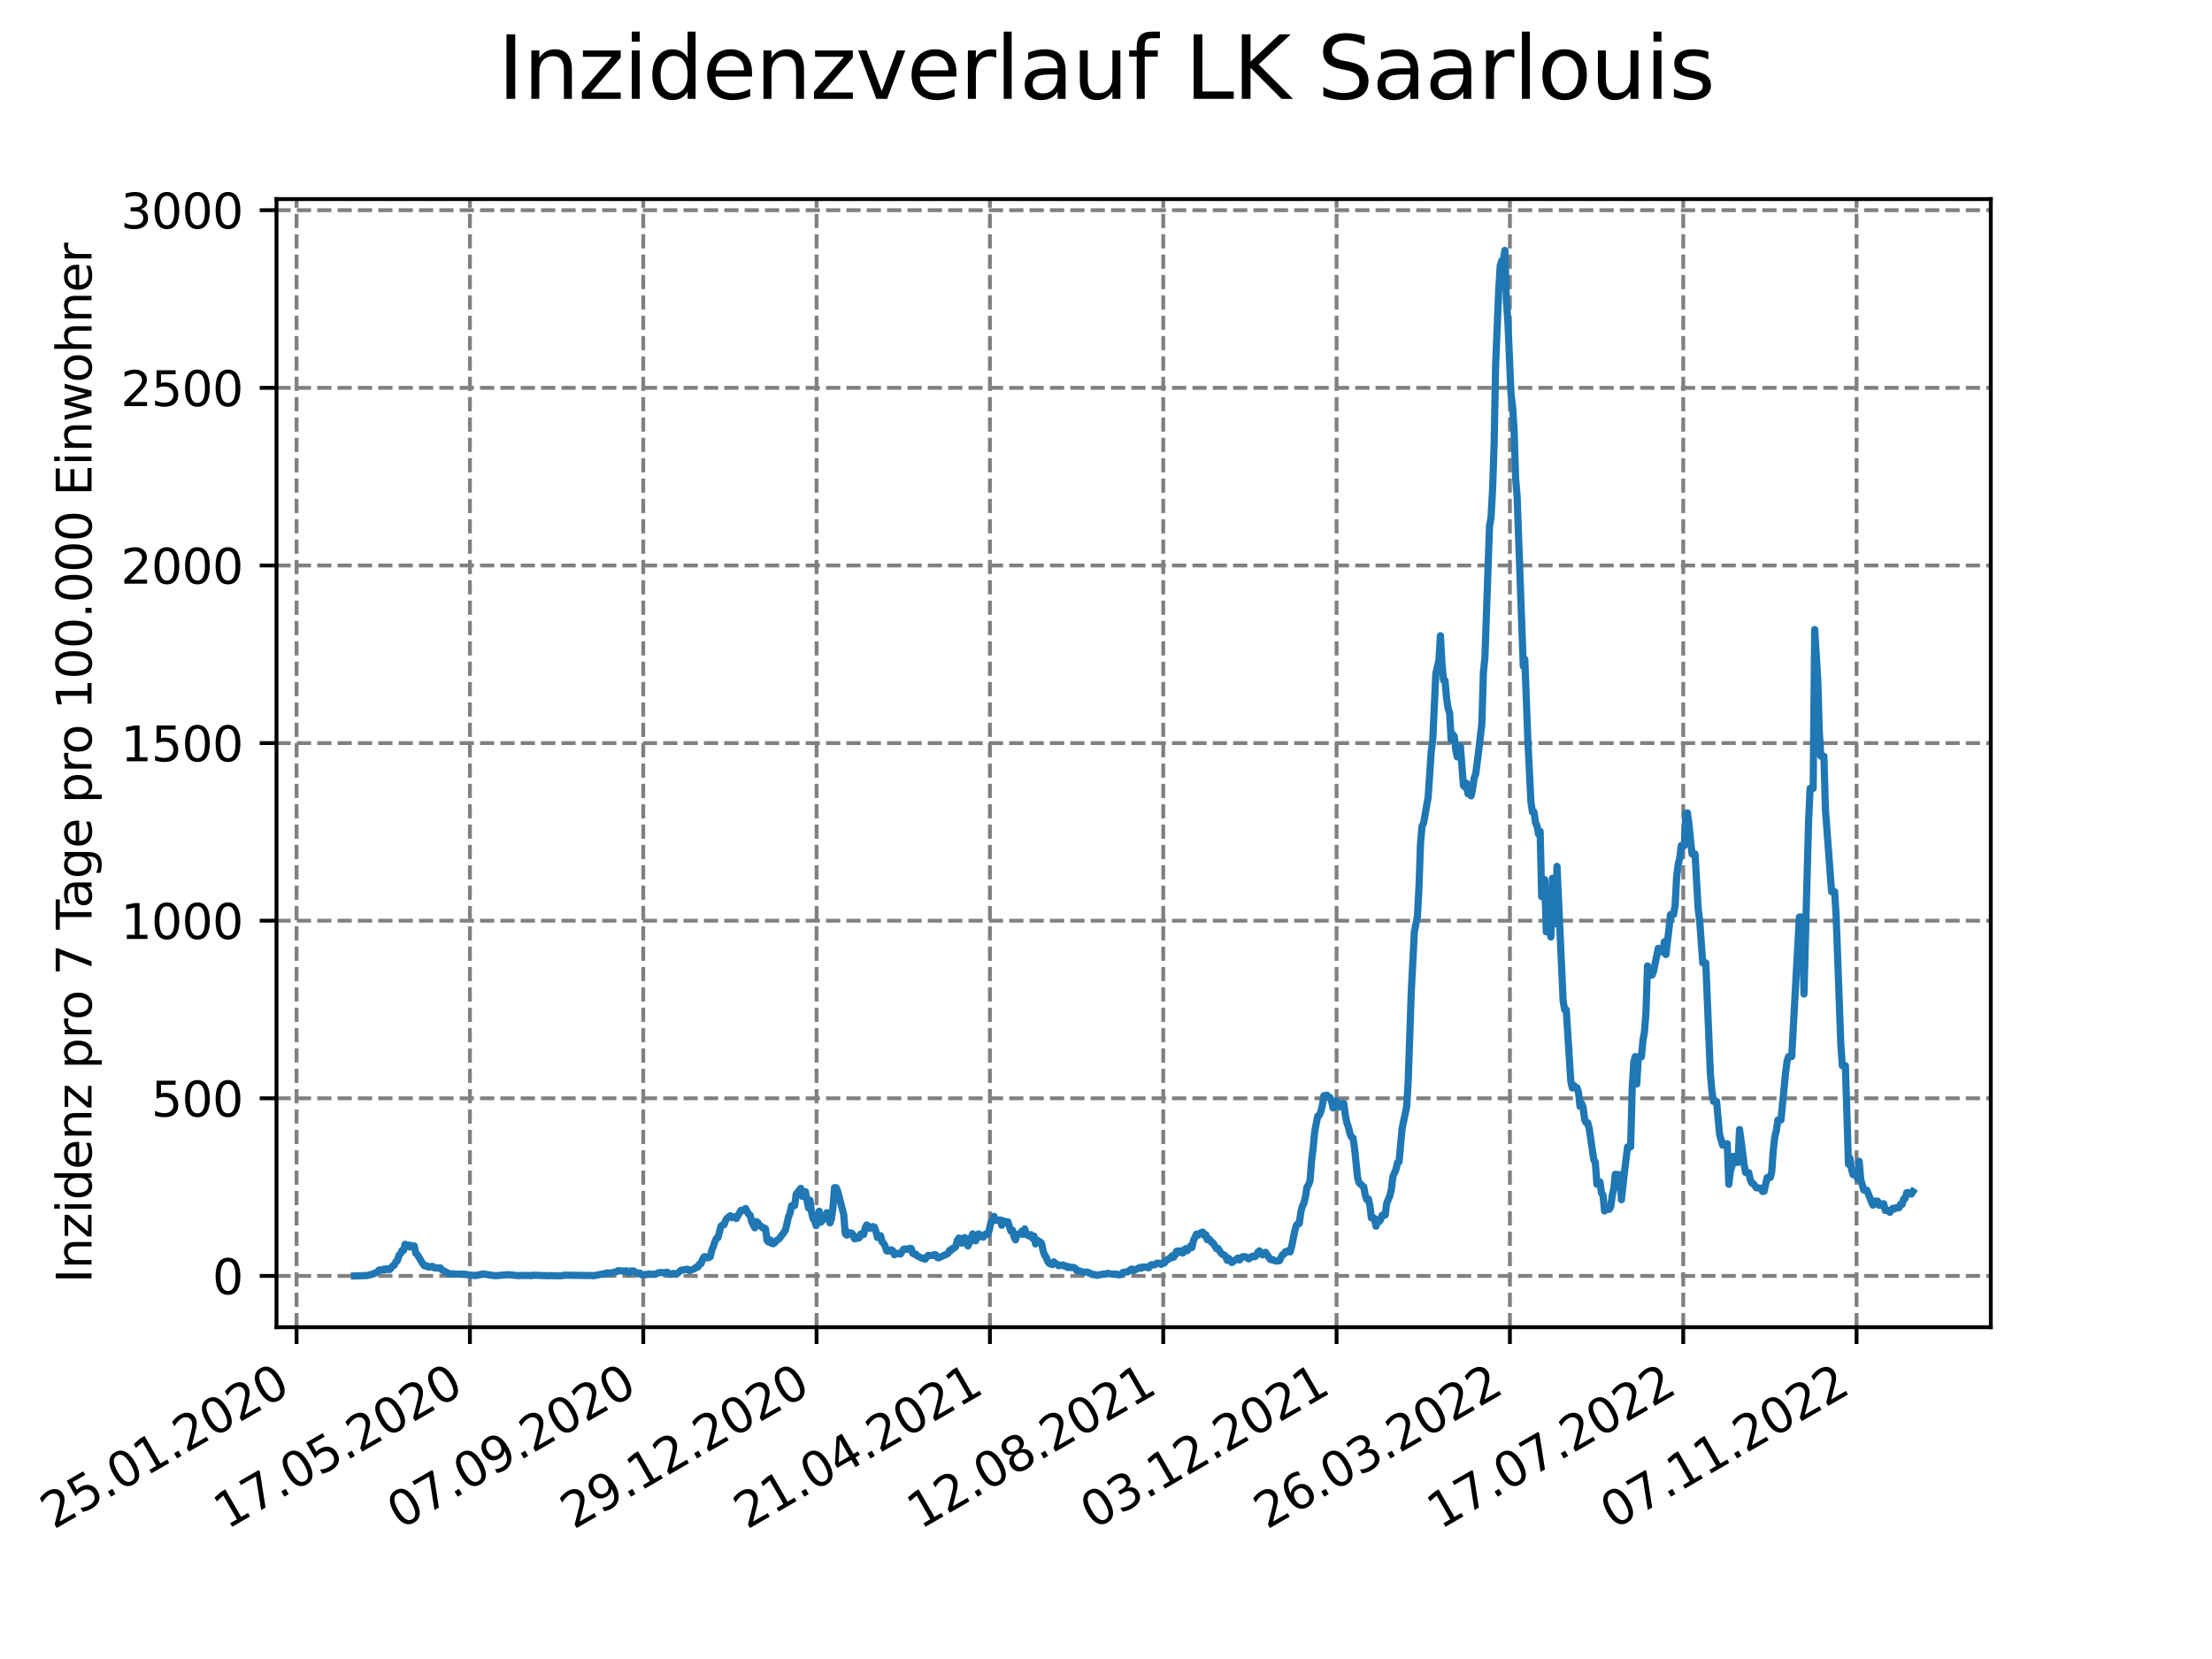 <?xml version="1.0" encoding="utf-8" standalone="no"?>
<!DOCTYPE svg PUBLIC "-//W3C//DTD SVG 1.1//EN"
  "http://www.w3.org/Graphics/SVG/1.1/DTD/svg11.dtd">
<svg xmlns:xlink="http://www.w3.org/1999/xlink" width="460.8pt" height="345.6pt" viewBox="0 0 460.8 345.6" xmlns="http://www.w3.org/2000/svg" version="1.1">
 <defs>
  <style type="text/css">*{stroke-linejoin: round; stroke-linecap: butt}</style>
 </defs>
 <g id="figure_1">
  <g id="patch_1">
   <path d="M 0 345.6 
L 460.8 345.6 
L 460.8 0 
L 0 0 
z
" style="fill: #ffffff"/>
  </g>
  <g id="axes_1">
   <g id="patch_2">
    <path d="M 57.6 276.48 
L 414.72 276.48 
L 414.72 41.472 
L 57.6 41.472 
z
" style="fill: #ffffff"/>
   </g>
   <g id="matplotlib.axis_1">
    <g id="xtick_1">
     <g id="line2d_1">
      <path d="M 61.783 276.48 
L 61.783 41.472 
" clip-path="url(#pfeec806b9e)" style="fill: none; stroke-dasharray: 2.96,1.28; stroke-dashoffset: 0; stroke: #808080; stroke-width: 0.8"/>
     </g>
     <g id="line2d_2">
      <defs>
       <path id="m4d01dc0deb" d="M 0 0 
L 0 3.5 
" style="stroke: #000000; stroke-width: 0.8"/>
      </defs>
      <g>
       <use xlink:href="#m4d01dc0deb" x="61.783" y="276.48" style="stroke: #000000; stroke-width: 0.8"/>
      </g>
     </g>
     <g id="text_1">
      <!-- 25.01.2020 -->
      <g transform="translate(11.158 318.689) rotate(-30) scale(0.1 -0.1)">
       <defs>
        <path id="DejaVuSans-32" d="M 1228 531 
L 3431 531 
L 3431 0 
L 469 0 
L 469 531 
Q 828 903 1448 1529 
Q 2069 2156 2228 2338 
Q 2531 2678 2651 2914 
Q 2772 3150 2772 3378 
Q 2772 3750 2511 3984 
Q 2250 4219 1831 4219 
Q 1534 4219 1204 4116 
Q 875 4013 500 3803 
L 500 4441 
Q 881 4594 1212 4672 
Q 1544 4750 1819 4750 
Q 2544 4750 2975 4387 
Q 3406 4025 3406 3419 
Q 3406 3131 3298 2873 
Q 3191 2616 2906 2266 
Q 2828 2175 2409 1742 
Q 1991 1309 1228 531 
z
" transform="scale(0.016)"/>
        <path id="DejaVuSans-35" d="M 691 4666 
L 3169 4666 
L 3169 4134 
L 1269 4134 
L 1269 2991 
Q 1406 3038 1543 3061 
Q 1681 3084 1819 3084 
Q 2600 3084 3056 2656 
Q 3513 2228 3513 1497 
Q 3513 744 3044 326 
Q 2575 -91 1722 -91 
Q 1428 -91 1123 -41 
Q 819 9 494 109 
L 494 744 
Q 775 591 1075 516 
Q 1375 441 1709 441 
Q 2250 441 2565 725 
Q 2881 1009 2881 1497 
Q 2881 1984 2565 2268 
Q 2250 2553 1709 2553 
Q 1456 2553 1204 2497 
Q 953 2441 691 2322 
L 691 4666 
z
" transform="scale(0.016)"/>
        <path id="DejaVuSans-2e" d="M 684 794 
L 1344 794 
L 1344 0 
L 684 0 
L 684 794 
z
" transform="scale(0.016)"/>
        <path id="DejaVuSans-30" d="M 2034 4250 
Q 1547 4250 1301 3770 
Q 1056 3291 1056 2328 
Q 1056 1369 1301 889 
Q 1547 409 2034 409 
Q 2525 409 2770 889 
Q 3016 1369 3016 2328 
Q 3016 3291 2770 3770 
Q 2525 4250 2034 4250 
z
M 2034 4750 
Q 2819 4750 3233 4129 
Q 3647 3509 3647 2328 
Q 3647 1150 3233 529 
Q 2819 -91 2034 -91 
Q 1250 -91 836 529 
Q 422 1150 422 2328 
Q 422 3509 836 4129 
Q 1250 4750 2034 4750 
z
" transform="scale(0.016)"/>
        <path id="DejaVuSans-31" d="M 794 531 
L 1825 531 
L 1825 4091 
L 703 3866 
L 703 4441 
L 1819 4666 
L 2450 4666 
L 2450 531 
L 3481 531 
L 3481 0 
L 794 0 
L 794 531 
z
" transform="scale(0.016)"/>
       </defs>
       <use xlink:href="#DejaVuSans-32"/>
       <use xlink:href="#DejaVuSans-35" x="63.623"/>
       <use xlink:href="#DejaVuSans-2e" x="127.246"/>
       <use xlink:href="#DejaVuSans-30" x="159.033"/>
       <use xlink:href="#DejaVuSans-31" x="222.656"/>
       <use xlink:href="#DejaVuSans-2e" x="286.279"/>
       <use xlink:href="#DejaVuSans-32" x="318.066"/>
       <use xlink:href="#DejaVuSans-30" x="381.689"/>
       <use xlink:href="#DejaVuSans-32" x="445.312"/>
       <use xlink:href="#DejaVuSans-30" x="508.936"/>
      </g>
     </g>
    </g>
    <g id="xtick_2">
     <g id="line2d_3">
      <path d="M 97.892 276.48 
L 97.892 41.472 
" clip-path="url(#pfeec806b9e)" style="fill: none; stroke-dasharray: 2.96,1.28; stroke-dashoffset: 0; stroke: #808080; stroke-width: 0.8"/>
     </g>
     <g id="line2d_4">
      <g>
       <use xlink:href="#m4d01dc0deb" x="97.892" y="276.48" style="stroke: #000000; stroke-width: 0.8"/>
      </g>
     </g>
     <g id="text_2">
      <!-- 17.05.2020 -->
      <g transform="translate(47.266 318.689) rotate(-30) scale(0.1 -0.1)">
       <defs>
        <path id="DejaVuSans-37" d="M 525 4666 
L 3525 4666 
L 3525 4397 
L 1831 0 
L 1172 0 
L 2766 4134 
L 525 4134 
L 525 4666 
z
" transform="scale(0.016)"/>
       </defs>
       <use xlink:href="#DejaVuSans-31"/>
       <use xlink:href="#DejaVuSans-37" x="63.623"/>
       <use xlink:href="#DejaVuSans-2e" x="127.246"/>
       <use xlink:href="#DejaVuSans-30" x="159.033"/>
       <use xlink:href="#DejaVuSans-35" x="222.656"/>
       <use xlink:href="#DejaVuSans-2e" x="286.279"/>
       <use xlink:href="#DejaVuSans-32" x="318.066"/>
       <use xlink:href="#DejaVuSans-30" x="381.689"/>
       <use xlink:href="#DejaVuSans-32" x="445.312"/>
       <use xlink:href="#DejaVuSans-30" x="508.936"/>
      </g>
     </g>
    </g>
    <g id="xtick_3">
     <g id="line2d_5">
      <path d="M 134 276.48 
L 134 41.472 
" clip-path="url(#pfeec806b9e)" style="fill: none; stroke-dasharray: 2.96,1.28; stroke-dashoffset: 0; stroke: #808080; stroke-width: 0.8"/>
     </g>
     <g id="line2d_6">
      <g>
       <use xlink:href="#m4d01dc0deb" x="134" y="276.48" style="stroke: #000000; stroke-width: 0.8"/>
      </g>
     </g>
     <g id="text_3">
      <!-- 07.09.2020 -->
      <g transform="translate(83.375 318.689) rotate(-30) scale(0.1 -0.1)">
       <defs>
        <path id="DejaVuSans-39" d="M 703 97 
L 703 672 
Q 941 559 1184 500 
Q 1428 441 1663 441 
Q 2288 441 2617 861 
Q 2947 1281 2994 2138 
Q 2813 1869 2534 1725 
Q 2256 1581 1919 1581 
Q 1219 1581 811 2004 
Q 403 2428 403 3163 
Q 403 3881 828 4315 
Q 1253 4750 1959 4750 
Q 2769 4750 3195 4129 
Q 3622 3509 3622 2328 
Q 3622 1225 3098 567 
Q 2575 -91 1691 -91 
Q 1453 -91 1209 -44 
Q 966 3 703 97 
z
M 1959 2075 
Q 2384 2075 2632 2365 
Q 2881 2656 2881 3163 
Q 2881 3666 2632 3958 
Q 2384 4250 1959 4250 
Q 1534 4250 1286 3958 
Q 1038 3666 1038 3163 
Q 1038 2656 1286 2365 
Q 1534 2075 1959 2075 
z
" transform="scale(0.016)"/>
       </defs>
       <use xlink:href="#DejaVuSans-30"/>
       <use xlink:href="#DejaVuSans-37" x="63.623"/>
       <use xlink:href="#DejaVuSans-2e" x="127.246"/>
       <use xlink:href="#DejaVuSans-30" x="159.033"/>
       <use xlink:href="#DejaVuSans-39" x="222.656"/>
       <use xlink:href="#DejaVuSans-2e" x="286.279"/>
       <use xlink:href="#DejaVuSans-32" x="318.066"/>
       <use xlink:href="#DejaVuSans-30" x="381.689"/>
       <use xlink:href="#DejaVuSans-32" x="445.312"/>
       <use xlink:href="#DejaVuSans-30" x="508.936"/>
      </g>
     </g>
    </g>
    <g id="xtick_4">
     <g id="line2d_7">
      <path d="M 170.108 276.48 
L 170.108 41.472 
" clip-path="url(#pfeec806b9e)" style="fill: none; stroke-dasharray: 2.96,1.28; stroke-dashoffset: 0; stroke: #808080; stroke-width: 0.8"/>
     </g>
     <g id="line2d_8">
      <g>
       <use xlink:href="#m4d01dc0deb" x="170.108" y="276.48" style="stroke: #000000; stroke-width: 0.8"/>
      </g>
     </g>
     <g id="text_4">
      <!-- 29.12.2020 -->
      <g transform="translate(119.483 318.689) rotate(-30) scale(0.1 -0.1)">
       <use xlink:href="#DejaVuSans-32"/>
       <use xlink:href="#DejaVuSans-39" x="63.623"/>
       <use xlink:href="#DejaVuSans-2e" x="127.246"/>
       <use xlink:href="#DejaVuSans-31" x="159.033"/>
       <use xlink:href="#DejaVuSans-32" x="222.656"/>
       <use xlink:href="#DejaVuSans-2e" x="286.279"/>
       <use xlink:href="#DejaVuSans-32" x="318.066"/>
       <use xlink:href="#DejaVuSans-30" x="381.689"/>
       <use xlink:href="#DejaVuSans-32" x="445.312"/>
       <use xlink:href="#DejaVuSans-30" x="508.936"/>
      </g>
     </g>
    </g>
    <g id="xtick_5">
     <g id="line2d_9">
      <path d="M 206.216 276.48 
L 206.216 41.472 
" clip-path="url(#pfeec806b9e)" style="fill: none; stroke-dasharray: 2.96,1.28; stroke-dashoffset: 0; stroke: #808080; stroke-width: 0.8"/>
     </g>
     <g id="line2d_10">
      <g>
       <use xlink:href="#m4d01dc0deb" x="206.216" y="276.48" style="stroke: #000000; stroke-width: 0.8"/>
      </g>
     </g>
     <g id="text_5">
      <!-- 21.04.2021 -->
      <g transform="translate(155.591 318.689) rotate(-30) scale(0.1 -0.1)">
       <defs>
        <path id="DejaVuSans-34" d="M 2419 4116 
L 825 1625 
L 2419 1625 
L 2419 4116 
z
M 2253 4666 
L 3047 4666 
L 3047 1625 
L 3713 1625 
L 3713 1100 
L 3047 1100 
L 3047 0 
L 2419 0 
L 2419 1100 
L 313 1100 
L 313 1709 
L 2253 4666 
z
" transform="scale(0.016)"/>
       </defs>
       <use xlink:href="#DejaVuSans-32"/>
       <use xlink:href="#DejaVuSans-31" x="63.623"/>
       <use xlink:href="#DejaVuSans-2e" x="127.246"/>
       <use xlink:href="#DejaVuSans-30" x="159.033"/>
       <use xlink:href="#DejaVuSans-34" x="222.656"/>
       <use xlink:href="#DejaVuSans-2e" x="286.279"/>
       <use xlink:href="#DejaVuSans-32" x="318.066"/>
       <use xlink:href="#DejaVuSans-30" x="381.689"/>
       <use xlink:href="#DejaVuSans-32" x="445.312"/>
       <use xlink:href="#DejaVuSans-31" x="508.936"/>
      </g>
     </g>
    </g>
    <g id="xtick_6">
     <g id="line2d_11">
      <path d="M 242.324 276.48 
L 242.324 41.472 
" clip-path="url(#pfeec806b9e)" style="fill: none; stroke-dasharray: 2.96,1.28; stroke-dashoffset: 0; stroke: #808080; stroke-width: 0.8"/>
     </g>
     <g id="line2d_12">
      <g>
       <use xlink:href="#m4d01dc0deb" x="242.324" y="276.48" style="stroke: #000000; stroke-width: 0.8"/>
      </g>
     </g>
     <g id="text_6">
      <!-- 12.08.2021 -->
      <g transform="translate(191.699 318.689) rotate(-30) scale(0.1 -0.1)">
       <defs>
        <path id="DejaVuSans-38" d="M 2034 2216 
Q 1584 2216 1326 1975 
Q 1069 1734 1069 1313 
Q 1069 891 1326 650 
Q 1584 409 2034 409 
Q 2484 409 2743 651 
Q 3003 894 3003 1313 
Q 3003 1734 2745 1975 
Q 2488 2216 2034 2216 
z
M 1403 2484 
Q 997 2584 770 2862 
Q 544 3141 544 3541 
Q 544 4100 942 4425 
Q 1341 4750 2034 4750 
Q 2731 4750 3128 4425 
Q 3525 4100 3525 3541 
Q 3525 3141 3298 2862 
Q 3072 2584 2669 2484 
Q 3125 2378 3379 2068 
Q 3634 1759 3634 1313 
Q 3634 634 3220 271 
Q 2806 -91 2034 -91 
Q 1263 -91 848 271 
Q 434 634 434 1313 
Q 434 1759 690 2068 
Q 947 2378 1403 2484 
z
M 1172 3481 
Q 1172 3119 1398 2916 
Q 1625 2713 2034 2713 
Q 2441 2713 2670 2916 
Q 2900 3119 2900 3481 
Q 2900 3844 2670 4047 
Q 2441 4250 2034 4250 
Q 1625 4250 1398 4047 
Q 1172 3844 1172 3481 
z
" transform="scale(0.016)"/>
       </defs>
       <use xlink:href="#DejaVuSans-31"/>
       <use xlink:href="#DejaVuSans-32" x="63.623"/>
       <use xlink:href="#DejaVuSans-2e" x="127.246"/>
       <use xlink:href="#DejaVuSans-30" x="159.033"/>
       <use xlink:href="#DejaVuSans-38" x="222.656"/>
       <use xlink:href="#DejaVuSans-2e" x="286.279"/>
       <use xlink:href="#DejaVuSans-32" x="318.066"/>
       <use xlink:href="#DejaVuSans-30" x="381.689"/>
       <use xlink:href="#DejaVuSans-32" x="445.312"/>
       <use xlink:href="#DejaVuSans-31" x="508.936"/>
      </g>
     </g>
    </g>
    <g id="xtick_7">
     <g id="line2d_13">
      <path d="M 278.433 276.48 
L 278.433 41.472 
" clip-path="url(#pfeec806b9e)" style="fill: none; stroke-dasharray: 2.96,1.28; stroke-dashoffset: 0; stroke: #808080; stroke-width: 0.8"/>
     </g>
     <g id="line2d_14">
      <g>
       <use xlink:href="#m4d01dc0deb" x="278.433" y="276.48" style="stroke: #000000; stroke-width: 0.8"/>
      </g>
     </g>
     <g id="text_7">
      <!-- 03.12.2021 -->
      <g transform="translate(227.808 318.689) rotate(-30) scale(0.1 -0.1)">
       <defs>
        <path id="DejaVuSans-33" d="M 2597 2516 
Q 3050 2419 3304 2112 
Q 3559 1806 3559 1356 
Q 3559 666 3084 287 
Q 2609 -91 1734 -91 
Q 1441 -91 1130 -33 
Q 819 25 488 141 
L 488 750 
Q 750 597 1062 519 
Q 1375 441 1716 441 
Q 2309 441 2620 675 
Q 2931 909 2931 1356 
Q 2931 1769 2642 2001 
Q 2353 2234 1838 2234 
L 1294 2234 
L 1294 2753 
L 1863 2753 
Q 2328 2753 2575 2939 
Q 2822 3125 2822 3475 
Q 2822 3834 2567 4026 
Q 2313 4219 1838 4219 
Q 1578 4219 1281 4162 
Q 984 4106 628 3988 
L 628 4550 
Q 988 4650 1302 4700 
Q 1616 4750 1894 4750 
Q 2613 4750 3031 4423 
Q 3450 4097 3450 3541 
Q 3450 3153 3228 2886 
Q 3006 2619 2597 2516 
z
" transform="scale(0.016)"/>
       </defs>
       <use xlink:href="#DejaVuSans-30"/>
       <use xlink:href="#DejaVuSans-33" x="63.623"/>
       <use xlink:href="#DejaVuSans-2e" x="127.246"/>
       <use xlink:href="#DejaVuSans-31" x="159.033"/>
       <use xlink:href="#DejaVuSans-32" x="222.656"/>
       <use xlink:href="#DejaVuSans-2e" x="286.279"/>
       <use xlink:href="#DejaVuSans-32" x="318.066"/>
       <use xlink:href="#DejaVuSans-30" x="381.689"/>
       <use xlink:href="#DejaVuSans-32" x="445.312"/>
       <use xlink:href="#DejaVuSans-31" x="508.936"/>
      </g>
     </g>
    </g>
    <g id="xtick_8">
     <g id="line2d_15">
      <path d="M 314.541 276.48 
L 314.541 41.472 
" clip-path="url(#pfeec806b9e)" style="fill: none; stroke-dasharray: 2.96,1.28; stroke-dashoffset: 0; stroke: #808080; stroke-width: 0.8"/>
     </g>
     <g id="line2d_16">
      <g>
       <use xlink:href="#m4d01dc0deb" x="314.541" y="276.48" style="stroke: #000000; stroke-width: 0.8"/>
      </g>
     </g>
     <g id="text_8">
      <!-- 26.03.2022 -->
      <g transform="translate(263.916 318.689) rotate(-30) scale(0.1 -0.1)">
       <defs>
        <path id="DejaVuSans-36" d="M 2113 2584 
Q 1688 2584 1439 2293 
Q 1191 2003 1191 1497 
Q 1191 994 1439 701 
Q 1688 409 2113 409 
Q 2538 409 2786 701 
Q 3034 994 3034 1497 
Q 3034 2003 2786 2293 
Q 2538 2584 2113 2584 
z
M 3366 4563 
L 3366 3988 
Q 3128 4100 2886 4159 
Q 2644 4219 2406 4219 
Q 1781 4219 1451 3797 
Q 1122 3375 1075 2522 
Q 1259 2794 1537 2939 
Q 1816 3084 2150 3084 
Q 2853 3084 3261 2657 
Q 3669 2231 3669 1497 
Q 3669 778 3244 343 
Q 2819 -91 2113 -91 
Q 1303 -91 875 529 
Q 447 1150 447 2328 
Q 447 3434 972 4092 
Q 1497 4750 2381 4750 
Q 2619 4750 2861 4703 
Q 3103 4656 3366 4563 
z
" transform="scale(0.016)"/>
       </defs>
       <use xlink:href="#DejaVuSans-32"/>
       <use xlink:href="#DejaVuSans-36" x="63.623"/>
       <use xlink:href="#DejaVuSans-2e" x="127.246"/>
       <use xlink:href="#DejaVuSans-30" x="159.033"/>
       <use xlink:href="#DejaVuSans-33" x="222.656"/>
       <use xlink:href="#DejaVuSans-2e" x="286.279"/>
       <use xlink:href="#DejaVuSans-32" x="318.066"/>
       <use xlink:href="#DejaVuSans-30" x="381.689"/>
       <use xlink:href="#DejaVuSans-32" x="445.312"/>
       <use xlink:href="#DejaVuSans-32" x="508.936"/>
      </g>
     </g>
    </g>
    <g id="xtick_9">
     <g id="line2d_17">
      <path d="M 350.649 276.48 
L 350.649 41.472 
" clip-path="url(#pfeec806b9e)" style="fill: none; stroke-dasharray: 2.96,1.28; stroke-dashoffset: 0; stroke: #808080; stroke-width: 0.8"/>
     </g>
     <g id="line2d_18">
      <g>
       <use xlink:href="#m4d01dc0deb" x="350.649" y="276.48" style="stroke: #000000; stroke-width: 0.8"/>
      </g>
     </g>
     <g id="text_9">
      <!-- 17.07.2022 -->
      <g transform="translate(300.024 318.689) rotate(-30) scale(0.1 -0.1)">
       <use xlink:href="#DejaVuSans-31"/>
       <use xlink:href="#DejaVuSans-37" x="63.623"/>
       <use xlink:href="#DejaVuSans-2e" x="127.246"/>
       <use xlink:href="#DejaVuSans-30" x="159.033"/>
       <use xlink:href="#DejaVuSans-37" x="222.656"/>
       <use xlink:href="#DejaVuSans-2e" x="286.279"/>
       <use xlink:href="#DejaVuSans-32" x="318.066"/>
       <use xlink:href="#DejaVuSans-30" x="381.689"/>
       <use xlink:href="#DejaVuSans-32" x="445.312"/>
       <use xlink:href="#DejaVuSans-32" x="508.936"/>
      </g>
     </g>
    </g>
    <g id="xtick_10">
     <g id="line2d_19">
      <path d="M 386.757 276.48 
L 386.757 41.472 
" clip-path="url(#pfeec806b9e)" style="fill: none; stroke-dasharray: 2.96,1.28; stroke-dashoffset: 0; stroke: #808080; stroke-width: 0.8"/>
     </g>
     <g id="line2d_20">
      <g>
       <use xlink:href="#m4d01dc0deb" x="386.757" y="276.48" style="stroke: #000000; stroke-width: 0.8"/>
      </g>
     </g>
     <g id="text_10">
      <!-- 07.11.2022 -->
      <g transform="translate(336.132 318.689) rotate(-30) scale(0.1 -0.1)">
       <use xlink:href="#DejaVuSans-30"/>
       <use xlink:href="#DejaVuSans-37" x="63.623"/>
       <use xlink:href="#DejaVuSans-2e" x="127.246"/>
       <use xlink:href="#DejaVuSans-31" x="159.033"/>
       <use xlink:href="#DejaVuSans-31" x="222.656"/>
       <use xlink:href="#DejaVuSans-2e" x="286.279"/>
       <use xlink:href="#DejaVuSans-32" x="318.066"/>
       <use xlink:href="#DejaVuSans-30" x="381.689"/>
       <use xlink:href="#DejaVuSans-32" x="445.312"/>
       <use xlink:href="#DejaVuSans-32" x="508.936"/>
      </g>
     </g>
    </g>
   </g>
   <g id="matplotlib.axis_2">
    <g id="ytick_1">
     <g id="line2d_21">
      <path d="M 57.6 265.798 
L 414.72 265.798 
" clip-path="url(#pfeec806b9e)" style="fill: none; stroke-dasharray: 2.96,1.28; stroke-dashoffset: 0; stroke: #808080; stroke-width: 0.8"/>
     </g>
     <g id="line2d_22">
      <defs>
       <path id="mf91afbee8a" d="M 0 0 
L -3.5 0 
" style="stroke: #000000; stroke-width: 0.8"/>
      </defs>
      <g>
       <use xlink:href="#mf91afbee8a" x="57.6" y="265.798" style="stroke: #000000; stroke-width: 0.8"/>
      </g>
     </g>
     <g id="text_11">
      <!-- 0 -->
      <g transform="translate(44.237 269.597) scale(0.1 -0.1)">
       <use xlink:href="#DejaVuSans-30"/>
      </g>
     </g>
    </g>
    <g id="ytick_2">
     <g id="line2d_23">
      <path d="M 57.6 228.797 
L 414.72 228.797 
" clip-path="url(#pfeec806b9e)" style="fill: none; stroke-dasharray: 2.96,1.28; stroke-dashoffset: 0; stroke: #808080; stroke-width: 0.8"/>
     </g>
     <g id="line2d_24">
      <g>
       <use xlink:href="#mf91afbee8a" x="57.6" y="228.797" style="stroke: #000000; stroke-width: 0.8"/>
      </g>
     </g>
     <g id="text_12">
      <!-- 500 -->
      <g transform="translate(31.512 232.596) scale(0.1 -0.1)">
       <use xlink:href="#DejaVuSans-35"/>
       <use xlink:href="#DejaVuSans-30" x="63.623"/>
       <use xlink:href="#DejaVuSans-30" x="127.246"/>
      </g>
     </g>
    </g>
    <g id="ytick_3">
     <g id="line2d_25">
      <path d="M 57.6 191.796 
L 414.72 191.796 
" clip-path="url(#pfeec806b9e)" style="fill: none; stroke-dasharray: 2.96,1.28; stroke-dashoffset: 0; stroke: #808080; stroke-width: 0.8"/>
     </g>
     <g id="line2d_26">
      <g>
       <use xlink:href="#mf91afbee8a" x="57.6" y="191.796" style="stroke: #000000; stroke-width: 0.8"/>
      </g>
     </g>
     <g id="text_13">
      <!-- 1000 -->
      <g transform="translate(25.15 195.595) scale(0.1 -0.1)">
       <use xlink:href="#DejaVuSans-31"/>
       <use xlink:href="#DejaVuSans-30" x="63.623"/>
       <use xlink:href="#DejaVuSans-30" x="127.246"/>
       <use xlink:href="#DejaVuSans-30" x="190.869"/>
      </g>
     </g>
    </g>
    <g id="ytick_4">
     <g id="line2d_27">
      <path d="M 57.6 154.795 
L 414.72 154.795 
" clip-path="url(#pfeec806b9e)" style="fill: none; stroke-dasharray: 2.96,1.28; stroke-dashoffset: 0; stroke: #808080; stroke-width: 0.8"/>
     </g>
     <g id="line2d_28">
      <g>
       <use xlink:href="#mf91afbee8a" x="57.6" y="154.795" style="stroke: #000000; stroke-width: 0.8"/>
      </g>
     </g>
     <g id="text_14">
      <!-- 1500 -->
      <g transform="translate(25.15 158.594) scale(0.1 -0.1)">
       <use xlink:href="#DejaVuSans-31"/>
       <use xlink:href="#DejaVuSans-35" x="63.623"/>
       <use xlink:href="#DejaVuSans-30" x="127.246"/>
       <use xlink:href="#DejaVuSans-30" x="190.869"/>
      </g>
     </g>
    </g>
    <g id="ytick_5">
     <g id="line2d_29">
      <path d="M 57.6 117.794 
L 414.72 117.794 
" clip-path="url(#pfeec806b9e)" style="fill: none; stroke-dasharray: 2.96,1.28; stroke-dashoffset: 0; stroke: #808080; stroke-width: 0.8"/>
     </g>
     <g id="line2d_30">
      <g>
       <use xlink:href="#mf91afbee8a" x="57.6" y="117.794" style="stroke: #000000; stroke-width: 0.8"/>
      </g>
     </g>
     <g id="text_15">
      <!-- 2000 -->
      <g transform="translate(25.15 121.593) scale(0.1 -0.1)">
       <use xlink:href="#DejaVuSans-32"/>
       <use xlink:href="#DejaVuSans-30" x="63.623"/>
       <use xlink:href="#DejaVuSans-30" x="127.246"/>
       <use xlink:href="#DejaVuSans-30" x="190.869"/>
      </g>
     </g>
    </g>
    <g id="ytick_6">
     <g id="line2d_31">
      <path d="M 57.6 80.793 
L 414.72 80.793 
" clip-path="url(#pfeec806b9e)" style="fill: none; stroke-dasharray: 2.96,1.28; stroke-dashoffset: 0; stroke: #808080; stroke-width: 0.8"/>
     </g>
     <g id="line2d_32">
      <g>
       <use xlink:href="#mf91afbee8a" x="57.6" y="80.793" style="stroke: #000000; stroke-width: 0.8"/>
      </g>
     </g>
     <g id="text_16">
      <!-- 2500 -->
      <g transform="translate(25.15 84.593) scale(0.1 -0.1)">
       <use xlink:href="#DejaVuSans-32"/>
       <use xlink:href="#DejaVuSans-35" x="63.623"/>
       <use xlink:href="#DejaVuSans-30" x="127.246"/>
       <use xlink:href="#DejaVuSans-30" x="190.869"/>
      </g>
     </g>
    </g>
    <g id="ytick_7">
     <g id="line2d_33">
      <path d="M 57.6 43.792 
L 414.72 43.792 
" clip-path="url(#pfeec806b9e)" style="fill: none; stroke-dasharray: 2.96,1.28; stroke-dashoffset: 0; stroke: #808080; stroke-width: 0.8"/>
     </g>
     <g id="line2d_34">
      <g>
       <use xlink:href="#mf91afbee8a" x="57.6" y="43.792" style="stroke: #000000; stroke-width: 0.8"/>
      </g>
     </g>
     <g id="text_17">
      <!-- 3000 -->
      <g transform="translate(25.15 47.592) scale(0.1 -0.1)">
       <use xlink:href="#DejaVuSans-33"/>
       <use xlink:href="#DejaVuSans-30" x="63.623"/>
       <use xlink:href="#DejaVuSans-30" x="127.246"/>
       <use xlink:href="#DejaVuSans-30" x="190.869"/>
      </g>
     </g>
    </g>
    <g id="text_18">
     <!-- Inzidenz pro 7 Tage pro 100.000 Einwohner -->
     <g transform="translate(19.07 267.301) rotate(-90) scale(0.1 -0.1)">
      <defs>
       <path id="DejaVuSans-49" d="M 628 4666 
L 1259 4666 
L 1259 0 
L 628 0 
L 628 4666 
z
" transform="scale(0.016)"/>
       <path id="DejaVuSans-6e" d="M 3513 2113 
L 3513 0 
L 2938 0 
L 2938 2094 
Q 2938 2591 2744 2837 
Q 2550 3084 2163 3084 
Q 1697 3084 1428 2787 
Q 1159 2491 1159 1978 
L 1159 0 
L 581 0 
L 581 3500 
L 1159 3500 
L 1159 2956 
Q 1366 3272 1645 3428 
Q 1925 3584 2291 3584 
Q 2894 3584 3203 3211 
Q 3513 2838 3513 2113 
z
" transform="scale(0.016)"/>
       <path id="DejaVuSans-7a" d="M 353 3500 
L 3084 3500 
L 3084 2975 
L 922 459 
L 3084 459 
L 3084 0 
L 275 0 
L 275 525 
L 2438 3041 
L 353 3041 
L 353 3500 
z
" transform="scale(0.016)"/>
       <path id="DejaVuSans-69" d="M 603 3500 
L 1178 3500 
L 1178 0 
L 603 0 
L 603 3500 
z
M 603 4863 
L 1178 4863 
L 1178 4134 
L 603 4134 
L 603 4863 
z
" transform="scale(0.016)"/>
       <path id="DejaVuSans-64" d="M 2906 2969 
L 2906 4863 
L 3481 4863 
L 3481 0 
L 2906 0 
L 2906 525 
Q 2725 213 2448 61 
Q 2172 -91 1784 -91 
Q 1150 -91 751 415 
Q 353 922 353 1747 
Q 353 2572 751 3078 
Q 1150 3584 1784 3584 
Q 2172 3584 2448 3432 
Q 2725 3281 2906 2969 
z
M 947 1747 
Q 947 1113 1208 752 
Q 1469 391 1925 391 
Q 2381 391 2643 752 
Q 2906 1113 2906 1747 
Q 2906 2381 2643 2742 
Q 2381 3103 1925 3103 
Q 1469 3103 1208 2742 
Q 947 2381 947 1747 
z
" transform="scale(0.016)"/>
       <path id="DejaVuSans-65" d="M 3597 1894 
L 3597 1613 
L 953 1613 
Q 991 1019 1311 708 
Q 1631 397 2203 397 
Q 2534 397 2845 478 
Q 3156 559 3463 722 
L 3463 178 
Q 3153 47 2828 -22 
Q 2503 -91 2169 -91 
Q 1331 -91 842 396 
Q 353 884 353 1716 
Q 353 2575 817 3079 
Q 1281 3584 2069 3584 
Q 2775 3584 3186 3129 
Q 3597 2675 3597 1894 
z
M 3022 2063 
Q 3016 2534 2758 2815 
Q 2500 3097 2075 3097 
Q 1594 3097 1305 2825 
Q 1016 2553 972 2059 
L 3022 2063 
z
" transform="scale(0.016)"/>
       <path id="DejaVuSans-20" transform="scale(0.016)"/>
       <path id="DejaVuSans-70" d="M 1159 525 
L 1159 -1331 
L 581 -1331 
L 581 3500 
L 1159 3500 
L 1159 2969 
Q 1341 3281 1617 3432 
Q 1894 3584 2278 3584 
Q 2916 3584 3314 3078 
Q 3713 2572 3713 1747 
Q 3713 922 3314 415 
Q 2916 -91 2278 -91 
Q 1894 -91 1617 61 
Q 1341 213 1159 525 
z
M 3116 1747 
Q 3116 2381 2855 2742 
Q 2594 3103 2138 3103 
Q 1681 3103 1420 2742 
Q 1159 2381 1159 1747 
Q 1159 1113 1420 752 
Q 1681 391 2138 391 
Q 2594 391 2855 752 
Q 3116 1113 3116 1747 
z
" transform="scale(0.016)"/>
       <path id="DejaVuSans-72" d="M 2631 2963 
Q 2534 3019 2420 3045 
Q 2306 3072 2169 3072 
Q 1681 3072 1420 2755 
Q 1159 2438 1159 1844 
L 1159 0 
L 581 0 
L 581 3500 
L 1159 3500 
L 1159 2956 
Q 1341 3275 1631 3429 
Q 1922 3584 2338 3584 
Q 2397 3584 2469 3576 
Q 2541 3569 2628 3553 
L 2631 2963 
z
" transform="scale(0.016)"/>
       <path id="DejaVuSans-6f" d="M 1959 3097 
Q 1497 3097 1228 2736 
Q 959 2375 959 1747 
Q 959 1119 1226 758 
Q 1494 397 1959 397 
Q 2419 397 2687 759 
Q 2956 1122 2956 1747 
Q 2956 2369 2687 2733 
Q 2419 3097 1959 3097 
z
M 1959 3584 
Q 2709 3584 3137 3096 
Q 3566 2609 3566 1747 
Q 3566 888 3137 398 
Q 2709 -91 1959 -91 
Q 1206 -91 779 398 
Q 353 888 353 1747 
Q 353 2609 779 3096 
Q 1206 3584 1959 3584 
z
" transform="scale(0.016)"/>
       <path id="DejaVuSans-54" d="M -19 4666 
L 3928 4666 
L 3928 4134 
L 2272 4134 
L 2272 0 
L 1638 0 
L 1638 4134 
L -19 4134 
L -19 4666 
z
" transform="scale(0.016)"/>
       <path id="DejaVuSans-61" d="M 2194 1759 
Q 1497 1759 1228 1600 
Q 959 1441 959 1056 
Q 959 750 1161 570 
Q 1363 391 1709 391 
Q 2188 391 2477 730 
Q 2766 1069 2766 1631 
L 2766 1759 
L 2194 1759 
z
M 3341 1997 
L 3341 0 
L 2766 0 
L 2766 531 
Q 2569 213 2275 61 
Q 1981 -91 1556 -91 
Q 1019 -91 701 211 
Q 384 513 384 1019 
Q 384 1609 779 1909 
Q 1175 2209 1959 2209 
L 2766 2209 
L 2766 2266 
Q 2766 2663 2505 2880 
Q 2244 3097 1772 3097 
Q 1472 3097 1187 3025 
Q 903 2953 641 2809 
L 641 3341 
Q 956 3463 1253 3523 
Q 1550 3584 1831 3584 
Q 2591 3584 2966 3190 
Q 3341 2797 3341 1997 
z
" transform="scale(0.016)"/>
       <path id="DejaVuSans-67" d="M 2906 1791 
Q 2906 2416 2648 2759 
Q 2391 3103 1925 3103 
Q 1463 3103 1205 2759 
Q 947 2416 947 1791 
Q 947 1169 1205 825 
Q 1463 481 1925 481 
Q 2391 481 2648 825 
Q 2906 1169 2906 1791 
z
M 3481 434 
Q 3481 -459 3084 -895 
Q 2688 -1331 1869 -1331 
Q 1566 -1331 1297 -1286 
Q 1028 -1241 775 -1147 
L 775 -588 
Q 1028 -725 1275 -790 
Q 1522 -856 1778 -856 
Q 2344 -856 2625 -561 
Q 2906 -266 2906 331 
L 2906 616 
Q 2728 306 2450 153 
Q 2172 0 1784 0 
Q 1141 0 747 490 
Q 353 981 353 1791 
Q 353 2603 747 3093 
Q 1141 3584 1784 3584 
Q 2172 3584 2450 3431 
Q 2728 3278 2906 2969 
L 2906 3500 
L 3481 3500 
L 3481 434 
z
" transform="scale(0.016)"/>
       <path id="DejaVuSans-45" d="M 628 4666 
L 3578 4666 
L 3578 4134 
L 1259 4134 
L 1259 2753 
L 3481 2753 
L 3481 2222 
L 1259 2222 
L 1259 531 
L 3634 531 
L 3634 0 
L 628 0 
L 628 4666 
z
" transform="scale(0.016)"/>
       <path id="DejaVuSans-77" d="M 269 3500 
L 844 3500 
L 1563 769 
L 2278 3500 
L 2956 3500 
L 3675 769 
L 4391 3500 
L 4966 3500 
L 4050 0 
L 3372 0 
L 2619 2869 
L 1863 0 
L 1184 0 
L 269 3500 
z
" transform="scale(0.016)"/>
       <path id="DejaVuSans-68" d="M 3513 2113 
L 3513 0 
L 2938 0 
L 2938 2094 
Q 2938 2591 2744 2837 
Q 2550 3084 2163 3084 
Q 1697 3084 1428 2787 
Q 1159 2491 1159 1978 
L 1159 0 
L 581 0 
L 581 4863 
L 1159 4863 
L 1159 2956 
Q 1366 3272 1645 3428 
Q 1925 3584 2291 3584 
Q 2894 3584 3203 3211 
Q 3513 2838 3513 2113 
z
" transform="scale(0.016)"/>
      </defs>
      <use xlink:href="#DejaVuSans-49"/>
      <use xlink:href="#DejaVuSans-6e" x="29.492"/>
      <use xlink:href="#DejaVuSans-7a" x="92.871"/>
      <use xlink:href="#DejaVuSans-69" x="145.361"/>
      <use xlink:href="#DejaVuSans-64" x="173.145"/>
      <use xlink:href="#DejaVuSans-65" x="236.621"/>
      <use xlink:href="#DejaVuSans-6e" x="298.145"/>
      <use xlink:href="#DejaVuSans-7a" x="361.523"/>
      <use xlink:href="#DejaVuSans-20" x="414.014"/>
      <use xlink:href="#DejaVuSans-70" x="445.801"/>
      <use xlink:href="#DejaVuSans-72" x="509.277"/>
      <use xlink:href="#DejaVuSans-6f" x="548.141"/>
      <use xlink:href="#DejaVuSans-20" x="609.322"/>
      <use xlink:href="#DejaVuSans-37" x="641.109"/>
      <use xlink:href="#DejaVuSans-20" x="704.732"/>
      <use xlink:href="#DejaVuSans-54" x="736.52"/>
      <use xlink:href="#DejaVuSans-61" x="781.104"/>
      <use xlink:href="#DejaVuSans-67" x="842.383"/>
      <use xlink:href="#DejaVuSans-65" x="905.859"/>
      <use xlink:href="#DejaVuSans-20" x="967.383"/>
      <use xlink:href="#DejaVuSans-70" x="999.17"/>
      <use xlink:href="#DejaVuSans-72" x="1062.646"/>
      <use xlink:href="#DejaVuSans-6f" x="1101.51"/>
      <use xlink:href="#DejaVuSans-20" x="1162.691"/>
      <use xlink:href="#DejaVuSans-31" x="1194.479"/>
      <use xlink:href="#DejaVuSans-30" x="1258.102"/>
      <use xlink:href="#DejaVuSans-30" x="1321.725"/>
      <use xlink:href="#DejaVuSans-2e" x="1385.348"/>
      <use xlink:href="#DejaVuSans-30" x="1417.135"/>
      <use xlink:href="#DejaVuSans-30" x="1480.758"/>
      <use xlink:href="#DejaVuSans-30" x="1544.381"/>
      <use xlink:href="#DejaVuSans-20" x="1608.004"/>
      <use xlink:href="#DejaVuSans-45" x="1639.791"/>
      <use xlink:href="#DejaVuSans-69" x="1702.975"/>
      <use xlink:href="#DejaVuSans-6e" x="1730.758"/>
      <use xlink:href="#DejaVuSans-77" x="1794.137"/>
      <use xlink:href="#DejaVuSans-6f" x="1875.924"/>
      <use xlink:href="#DejaVuSans-68" x="1937.105"/>
      <use xlink:href="#DejaVuSans-6e" x="2000.484"/>
      <use xlink:href="#DejaVuSans-65" x="2063.863"/>
      <use xlink:href="#DejaVuSans-72" x="2125.387"/>
     </g>
    </g>
   </g>
   <g id="line2d_35">
    <path d="M 73.833 265.798 
L 76.389 265.722 
L 77.667 265.417 
L 77.987 265.227 
L 78.306 265.188 
L 78.626 264.96 
L 78.945 264.579 
L 79.265 264.541 
L 79.584 264.617 
L 79.904 264.389 
L 80.224 264.541 
L 80.543 264.275 
L 80.863 264.465 
L 81.182 264.465 
L 81.821 263.703 
L 82.141 263.551 
L 82.46 262.865 
L 82.78 262.637 
L 83.099 261.533 
L 83.419 261.19 
L 83.739 260.504 
L 84.058 260.504 
L 84.378 259.21 
L 84.697 259.4 
L 85.017 259.362 
L 85.336 259.781 
L 85.656 259.438 
L 85.975 259.59 
L 86.295 259.552 
L 86.614 261.076 
L 86.934 261.342 
L 88.212 263.475 
L 88.532 263.741 
L 88.851 263.665 
L 89.171 263.932 
L 89.49 263.97 
L 89.81 263.818 
L 90.129 263.818 
L 90.449 264.122 
L 91.088 264.16 
L 91.727 264.122 
L 92.047 264.541 
L 93.644 265.379 
L 93.964 265.417 
L 94.283 265.341 
L 94.922 265.417 
L 95.562 265.417 
L 96.84 265.455 
L 97.798 265.607 
L 98.757 265.684 
L 99.077 265.722 
L 100.674 265.379 
L 102.591 265.684 
L 103.231 265.76 
L 105.787 265.531 
L 106.746 265.607 
L 108.024 265.76 
L 108.343 265.684 
L 109.302 265.722 
L 110.261 265.684 
L 110.58 265.76 
L 111.219 265.645 
L 113.136 265.722 
L 114.095 265.76 
L 114.734 265.722 
L 115.693 265.76 
L 116.971 265.76 
L 117.61 265.645 
L 123.362 265.722 
L 123.681 265.76 
L 125.599 265.379 
L 125.918 265.341 
L 126.557 265.15 
L 127.196 265.227 
L 128.474 264.884 
L 128.794 264.693 
L 130.072 264.808 
L 130.392 264.732 
L 130.711 264.884 
L 131.031 265.188 
L 131.35 264.77 
L 131.989 264.77 
L 132.948 265.341 
L 133.268 265.188 
L 133.587 265.531 
L 134.865 265.493 
L 135.185 265.379 
L 135.824 265.455 
L 136.463 265.417 
L 137.102 265.188 
L 137.422 265.074 
L 138.38 265.15 
L 139.019 265.036 
L 139.658 265.455 
L 139.978 265.417 
L 140.297 265.265 
L 140.937 265.417 
L 141.895 264.617 
L 143.173 264.389 
L 143.493 264.655 
L 143.812 264.655 
L 144.771 264.236 
L 145.091 263.932 
L 145.41 263.932 
L 145.73 263.322 
L 146.049 263.246 
L 146.369 262.294 
L 146.688 261.799 
L 147.008 261.799 
L 147.327 262.028 
L 147.647 261.99 
L 147.966 261.799 
L 148.286 260.39 
L 148.606 259.667 
L 148.925 258.638 
L 149.245 257.991 
L 149.564 257.839 
L 150.203 255.401 
L 150.523 255.173 
L 150.842 255.135 
L 151.162 254.221 
L 151.481 253.764 
L 152.12 253.269 
L 152.44 253.649 
L 152.76 253.459 
L 153.079 253.573 
L 153.399 253.84 
L 154.357 252.126 
L 154.677 252.088 
L 154.996 252.164 
L 155.316 251.745 
L 155.955 252.926 
L 156.275 253.154 
L 156.594 254.487 
L 157.233 255.782 
L 157.553 254.487 
L 157.872 254.678 
L 158.192 255.287 
L 158.511 255.401 
L 158.831 255.782 
L 159.15 255.782 
L 159.47 255.972 
L 159.789 258.41 
L 160.109 258.753 
L 160.429 258.296 
L 160.748 259.019 
L 161.068 259.095 
L 161.387 258.905 
L 161.707 258.486 
L 162.346 258.029 
L 163.624 256.277 
L 164.263 253.497 
L 164.583 252.697 
L 164.902 251.174 
L 165.222 251.25 
L 165.541 251.136 
L 165.861 248.775 
L 166.819 247.556 
L 167.139 249.232 
L 167.458 249.08 
L 167.778 248.242 
L 168.417 251.631 
L 168.737 250.032 
L 169.056 252.507 
L 169.376 253.878 
L 169.695 254.297 
L 170.015 255.325 
L 170.334 254.297 
L 170.654 252.317 
L 170.973 254.64 
L 171.932 253.497 
L 172.252 252.621 
L 172.571 253.345 
L 172.891 254.754 
L 173.21 253.916 
L 173.53 251.479 
L 173.849 247.404 
L 174.169 247.404 
L 174.488 248.089 
L 175.767 253.04 
L 176.086 257.001 
L 176.406 257.305 
L 176.725 256.734 
L 177.045 257.115 
L 177.364 256.848 
L 177.684 257.153 
L 178.003 258.067 
L 178.962 257.877 
L 179.282 257.077 
L 179.601 257.229 
L 179.921 257.153 
L 180.24 255.782 
L 180.56 255.173 
L 180.879 255.401 
L 181.199 255.896 
L 181.838 255.516 
L 182.157 255.63 
L 182.477 256.544 
L 182.797 257.8 
L 183.116 257.724 
L 183.436 257.42 
L 183.755 258.714 
L 184.075 259.019 
L 184.394 259.59 
L 184.714 260.58 
L 185.033 260.619 
L 185.353 260.542 
L 185.672 260.352 
L 185.992 260.58 
L 186.311 261.38 
L 186.951 261.076 
L 187.59 261.228 
L 188.229 260.238 
L 188.548 260.162 
L 189.187 260.276 
L 189.507 260.047 
L 189.826 260.085 
L 190.146 261.076 
L 190.466 261.266 
L 190.785 261.266 
L 191.105 261.647 
L 192.063 262.104 
L 192.383 262.104 
L 192.702 262.332 
L 193.341 261.533 
L 193.98 261.533 
L 194.3 261.533 
L 194.62 261.38 
L 194.939 261.418 
L 195.259 261.951 
L 195.578 262.028 
L 197.495 261.114 
L 197.815 260.466 
L 198.135 260.466 
L 198.454 260.047 
L 198.774 260.009 
L 199.093 259.705 
L 199.413 258.41 
L 199.732 257.915 
L 200.052 258.829 
L 200.371 258.981 
L 200.691 257.915 
L 201.01 257.839 
L 201.649 259.552 
L 201.969 258.867 
L 202.608 257.039 
L 202.928 258.334 
L 203.247 258.486 
L 203.567 257.229 
L 203.886 257.039 
L 204.206 257.648 
L 204.525 257.572 
L 204.845 257.724 
L 205.164 257.153 
L 205.484 257.039 
L 205.804 257.115 
L 206.123 256.049 
L 206.443 254.563 
L 206.762 254.449 
L 207.082 253.383 
L 207.401 254.183 
L 208.04 254.221 
L 208.36 254.145 
L 208.679 255.249 
L 208.999 254.297 
L 209.318 254.525 
L 209.958 254.525 
L 210.597 256.468 
L 210.916 256.277 
L 211.236 257.61 
L 211.555 258.296 
L 211.875 257.153 
L 212.514 257.077 
L 212.833 256.506 
L 213.153 257.153 
L 213.473 256.011 
L 213.792 257.077 
L 214.112 257.382 
L 214.431 257.496 
L 214.751 257.191 
L 215.07 257.953 
L 215.39 257.496 
L 215.709 259.133 
L 216.029 258.296 
L 216.348 258.638 
L 216.668 258.676 
L 216.987 259.057 
L 217.307 260.619 
L 217.627 261.494 
L 217.946 261.913 
L 218.266 262.789 
L 218.585 263.208 
L 219.224 263.437 
L 219.544 262.865 
L 219.863 263.284 
L 220.183 263.322 
L 220.502 263.665 
L 221.461 263.513 
L 221.781 263.779 
L 222.1 263.741 
L 222.42 264.046 
L 222.739 263.894 
L 223.059 264.084 
L 223.378 264.008 
L 223.698 264.046 
L 224.017 264.236 
L 224.337 264.732 
L 224.656 264.693 
L 225.615 264.998 
L 226.574 264.998 
L 226.893 265.227 
L 227.213 265.265 
L 227.532 265.493 
L 228.171 265.531 
L 228.491 265.684 
L 229.769 265.417 
L 230.408 265.417 
L 230.728 265.265 
L 231.686 265.417 
L 232.645 265.417 
L 232.965 265.569 
L 233.604 265.493 
L 233.923 265.074 
L 234.562 264.96 
L 234.882 264.96 
L 235.201 264.808 
L 235.521 264.465 
L 235.84 264.351 
L 236.16 264.693 
L 237.438 264.046 
L 237.758 264.198 
L 238.077 263.932 
L 238.716 263.932 
L 239.036 264.084 
L 239.355 264.084 
L 239.675 263.551 
L 239.995 263.437 
L 240.314 263.513 
L 240.634 263.437 
L 240.953 263.17 
L 241.273 263.132 
L 241.592 263.208 
L 241.912 263.399 
L 242.231 263.094 
L 242.551 263.132 
L 242.87 262.523 
L 243.19 262.485 
L 243.509 262.218 
L 243.829 262.104 
L 244.149 261.609 
L 244.468 261.913 
L 244.788 261.456 
L 245.107 260.657 
L 245.427 260.58 
L 245.746 260.923 
L 246.066 260.58 
L 246.385 261.037 
L 246.705 260.314 
L 247.024 260.124 
L 247.344 260.542 
L 247.983 259.59 
L 248.303 259.895 
L 248.622 258.41 
L 249.261 257.077 
L 249.581 257.305 
L 250.22 256.772 
L 250.539 256.658 
L 250.859 257.343 
L 251.178 257.191 
L 251.498 258.257 
L 251.818 258.067 
L 252.137 258.372 
L 252.457 258.867 
L 252.776 259.019 
L 253.415 260.124 
L 253.735 260.047 
L 254.374 261.076 
L 254.693 261.342 
L 255.013 261.418 
L 255.333 261.723 
L 255.652 262.561 
L 255.972 262.142 
L 256.611 263.018 
L 257.889 262.066 
L 258.208 262.485 
L 258.847 261.799 
L 259.487 261.799 
L 260.126 262.256 
L 260.445 262.066 
L 260.765 261.723 
L 261.084 261.685 
L 261.404 261.799 
L 261.723 261.494 
L 262.043 260.847 
L 262.362 260.58 
L 263.002 261.418 
L 263.641 260.885 
L 264.599 262.332 
L 264.919 262.447 
L 265.238 262.408 
L 265.558 262.637 
L 265.877 262.713 
L 266.516 262.637 
L 267.156 261.38 
L 267.475 261.266 
L 267.795 260.733 
L 268.114 260.771 
L 268.434 260.504 
L 268.753 260.809 
L 269.073 259.705 
L 269.712 256.468 
L 270.031 255.325 
L 270.351 254.906 
L 270.671 254.868 
L 270.99 252.469 
L 271.31 251.25 
L 271.629 250.679 
L 271.949 249.308 
L 272.268 247.29 
L 272.588 246.833 
L 272.907 245.957 
L 273.227 241.768 
L 273.546 239.254 
L 273.866 235.789 
L 274.505 232.514 
L 274.825 232.361 
L 275.144 231.6 
L 275.464 230.305 
L 275.783 228.248 
L 276.103 228.286 
L 276.422 228.134 
L 276.742 228.553 
L 277.061 228.629 
L 277.381 229.429 
L 277.7 230.8 
L 278.02 229.429 
L 278.34 229.353 
L 278.659 229.657 
L 278.979 230.609 
L 279.298 229.962 
L 279.937 229.848 
L 280.257 232.323 
L 280.576 233.923 
L 280.896 234.76 
L 281.215 236.131 
L 281.535 236.855 
L 281.854 237.045 
L 282.174 239.14 
L 282.813 245.347 
L 283.133 246.414 
L 284.091 247.252 
L 284.411 249.003 
L 284.73 249.917 
L 285.05 249.727 
L 285.369 251.098 
L 285.689 253.726 
L 286.009 253.611 
L 286.328 253.84 
L 286.648 255.439 
L 286.967 254.068 
L 287.287 254.525 
L 287.606 254.068 
L 287.926 253.154 
L 288.245 253.192 
L 288.565 253.116 
L 288.884 250.641 
L 289.523 249.118 
L 289.843 247.861 
L 290.163 245.081 
L 290.802 243.634 
L 291.121 242.187 
L 291.441 242.072 
L 292.08 235.103 
L 293.038 230.495 
L 293.358 225.049 
L 293.997 206.579 
L 294.636 194.126 
L 295.275 190.927 
L 295.595 184.834 
L 295.914 175.847 
L 296.234 172.115 
L 296.553 171.505 
L 297.512 166.059 
L 298.151 156.539 
L 298.471 154.063 
L 299.11 140.316 
L 299.749 137.612 
L 300.068 132.432 
L 300.388 138.145 
L 300.707 141.686 
L 301.027 141.763 
L 301.347 145.419 
L 301.666 147.589 
L 301.986 148.541 
L 302.305 154.178 
L 302.625 152.959 
L 302.944 153.378 
L 303.264 156.234 
L 303.583 157.681 
L 303.903 157.643 
L 304.222 155.472 
L 304.862 163.66 
L 305.181 163.965 
L 305.501 163.165 
L 305.82 165.374 
L 306.14 164.726 
L 306.459 165.793 
L 306.779 164.269 
L 307.098 162.061 
L 307.418 161.223 
L 308.057 156.272 
L 308.696 150.75 
L 309.016 140.163 
L 309.335 136.926 
L 310.294 109.621 
L 310.613 107.793 
L 310.933 102.004 
L 311.252 92.522 
L 311.572 75.918 
L 312.211 60.418 
L 312.531 55.277 
L 312.85 54.325 
L 313.17 54.363 
L 313.489 52.154 
L 313.809 62.703 
L 314.128 67.121 
L 314.767 82.049 
L 315.087 84.601 
L 315.406 89.399 
L 315.726 99.567 
L 316.045 103.375 
L 317.324 138.792 
L 317.643 137.345 
L 318.282 154.254 
L 318.921 167.088 
L 319.241 169.144 
L 319.56 169.144 
L 319.88 171.391 
L 320.2 172.076 
L 320.519 173.79 
L 320.839 173.181 
L 321.158 186.776 
L 321.478 183.235 
L 321.797 183.235 
L 322.117 194.126 
L 322.436 192.831 
L 322.756 192.489 
L 323.075 195.193 
L 323.395 182.968 
L 323.714 192.451 
L 324.034 192.451 
L 324.354 180.493 
L 325.632 208.56 
L 325.951 210.349 
L 326.271 210.349 
L 327.229 225.278 
L 327.549 226.649 
L 327.869 226.116 
L 328.188 226.573 
L 328.508 226.573 
L 328.827 227.563 
L 329.147 230.495 
L 329.466 229.81 
L 329.786 230.648 
L 330.105 233.199 
L 330.425 233.885 
L 330.744 233.885 
L 331.064 235.141 
L 331.703 239.483 
L 332.023 241.615 
L 332.342 242.148 
L 332.662 246.718 
L 332.981 246.718 
L 333.301 246.223 
L 333.62 248.508 
L 333.94 248.965 
L 334.259 252.278 
L 334.579 251.936 
L 335.218 251.936 
L 335.538 251.441 
L 335.857 249.041 
L 336.177 247.67 
L 336.496 244.624 
L 337.135 244.7 
L 337.455 244.7 
L 337.774 249.917 
L 338.413 244.091 
L 339.052 238.911 
L 339.692 238.911 
L 340.011 226.877 
L 340.331 221.355 
L 340.65 220.099 
L 340.97 225.811 
L 341.289 220.175 
L 341.928 220.175 
L 342.248 216.785 
L 342.567 215.034 
L 342.887 210.845 
L 343.207 201.21 
L 343.526 203.114 
L 344.165 203.114 
L 344.485 202.238 
L 345.443 197.554 
L 345.763 198.277 
L 346.402 198.277 
L 346.721 196.183 
L 347.041 198.849 
L 347.68 193.479 
L 348 190.508 
L 348.639 190.508 
L 348.958 188.642 
L 349.278 182.625 
L 349.597 180.036 
L 349.917 178.855 
L 350.236 176.151 
L 350.876 176.151 
L 351.195 169.411 
L 351.515 169.334 
L 351.834 171.619 
L 352.473 177.903 
L 353.112 177.903 
L 353.751 189.214 
L 354.071 191.689 
L 354.71 200.6 
L 355.349 200.6 
L 355.988 216.176 
L 356.308 223.755 
L 356.627 227.296 
L 356.947 229.429 
L 357.586 229.429 
L 358.225 236.36 
L 358.864 238.569 
L 359.184 238.264 
L 359.823 238.264 
L 360.142 246.718 
L 360.462 244.015 
L 360.781 243.024 
L 361.101 240.892 
L 361.42 242.148 
L 362.059 242.148 
L 362.379 235.294 
L 363.018 240.016 
L 363.338 242.72 
L 363.657 244.281 
L 364.296 244.281 
L 364.616 245.766 
L 364.935 246.452 
L 365.255 246.566 
L 365.894 247.442 
L 366.853 247.518 
L 367.172 248.204 
L 367.492 248.166 
L 368.131 245.309 
L 368.77 245.309 
L 369.089 244.091 
L 369.409 239.559 
L 369.729 236.779 
L 370.048 235.522 
L 370.368 233.313 
L 371.007 233.313 
L 371.965 223.526 
L 372.285 221.013 
L 372.604 220.099 
L 373.243 220.099 
L 374.841 191.042 
L 375.48 191.042 
L 375.8 207.074 
L 376.758 171.124 
L 377.078 164.231 
L 377.717 164.231 
L 378.037 131.138 
L 378.676 141.61 
L 378.995 152.464 
L 379.315 157.529 
L 379.954 157.529 
L 380.273 168.687 
L 381.552 185.748 
L 382.191 185.748 
L 382.51 191.042 
L 383.469 217.395 
L 383.788 222.003 
L 384.427 222.003 
L 385.067 242.529 
L 385.386 241.311 
L 385.706 243.596 
L 386.025 244.7 
L 386.664 244.7 
L 386.984 245.576 
L 387.303 241.92 
L 387.623 245.69 
L 388.262 247.937 
L 388.901 247.937 
L 389.86 250.374 
L 390.179 251.06 
L 390.499 250.222 
L 391.138 250.222 
L 391.457 251.098 
L 391.777 250.755 
L 392.096 251.174 
L 392.416 250.755 
L 392.736 252.164 
L 393.375 252.164 
L 393.694 252.545 
L 394.014 252.012 
L 394.333 251.707 
L 394.653 251.86 
L 394.972 251.593 
L 395.611 251.593 
L 395.931 250.831 
L 396.25 250.908 
L 396.57 249.765 
L 396.89 249.651 
L 397.209 248.47 
L 397.848 248.47 
L 398.168 248.737 
L 398.487 248.242 
L 398.487 248.242 
" clip-path="url(#pfeec806b9e)" style="fill: none; stroke: #1f77b4; stroke-width: 1.5; stroke-linecap: square"/>
   </g>
   <g id="patch_3">
    <path d="M 57.6 276.48 
L 57.6 41.472 
" style="fill: none; stroke: #000000; stroke-width: 0.8; stroke-linejoin: miter; stroke-linecap: square"/>
   </g>
   <g id="patch_4">
    <path d="M 414.72 276.48 
L 414.72 41.472 
" style="fill: none; stroke: #000000; stroke-width: 0.8; stroke-linejoin: miter; stroke-linecap: square"/>
   </g>
   <g id="patch_5">
    <path d="M 57.6 276.48 
L 414.72 276.48 
" style="fill: none; stroke: #000000; stroke-width: 0.8; stroke-linejoin: miter; stroke-linecap: square"/>
   </g>
   <g id="patch_6">
    <path d="M 57.6 41.472 
L 414.72 41.472 
" style="fill: none; stroke: #000000; stroke-width: 0.8; stroke-linejoin: miter; stroke-linecap: square"/>
   </g>
  </g>
  <g id="text_19">
   <!-- Inzidenzverlauf LK Saarlouis -->
   <g transform="translate(103.705 20.589) scale(0.18 -0.18)">
    <defs>
     <path id="DejaVuSans-76" d="M 191 3500 
L 800 3500 
L 1894 563 
L 2988 3500 
L 3597 3500 
L 2284 0 
L 1503 0 
L 191 3500 
z
" transform="scale(0.016)"/>
     <path id="DejaVuSans-6c" d="M 603 4863 
L 1178 4863 
L 1178 0 
L 603 0 
L 603 4863 
z
" transform="scale(0.016)"/>
     <path id="DejaVuSans-75" d="M 544 1381 
L 544 3500 
L 1119 3500 
L 1119 1403 
Q 1119 906 1312 657 
Q 1506 409 1894 409 
Q 2359 409 2629 706 
Q 2900 1003 2900 1516 
L 2900 3500 
L 3475 3500 
L 3475 0 
L 2900 0 
L 2900 538 
Q 2691 219 2414 64 
Q 2138 -91 1772 -91 
Q 1169 -91 856 284 
Q 544 659 544 1381 
z
M 1991 3584 
L 1991 3584 
z
" transform="scale(0.016)"/>
     <path id="DejaVuSans-66" d="M 2375 4863 
L 2375 4384 
L 1825 4384 
Q 1516 4384 1395 4259 
Q 1275 4134 1275 3809 
L 1275 3500 
L 2222 3500 
L 2222 3053 
L 1275 3053 
L 1275 0 
L 697 0 
L 697 3053 
L 147 3053 
L 147 3500 
L 697 3500 
L 697 3744 
Q 697 4328 969 4595 
Q 1241 4863 1831 4863 
L 2375 4863 
z
" transform="scale(0.016)"/>
     <path id="DejaVuSans-4c" d="M 628 4666 
L 1259 4666 
L 1259 531 
L 3531 531 
L 3531 0 
L 628 0 
L 628 4666 
z
" transform="scale(0.016)"/>
     <path id="DejaVuSans-4b" d="M 628 4666 
L 1259 4666 
L 1259 2694 
L 3353 4666 
L 4166 4666 
L 1850 2491 
L 4331 0 
L 3500 0 
L 1259 2247 
L 1259 0 
L 628 0 
L 628 4666 
z
" transform="scale(0.016)"/>
     <path id="DejaVuSans-53" d="M 3425 4513 
L 3425 3897 
Q 3066 4069 2747 4153 
Q 2428 4238 2131 4238 
Q 1616 4238 1336 4038 
Q 1056 3838 1056 3469 
Q 1056 3159 1242 3001 
Q 1428 2844 1947 2747 
L 2328 2669 
Q 3034 2534 3370 2195 
Q 3706 1856 3706 1288 
Q 3706 609 3251 259 
Q 2797 -91 1919 -91 
Q 1588 -91 1214 -16 
Q 841 59 441 206 
L 441 856 
Q 825 641 1194 531 
Q 1563 422 1919 422 
Q 2459 422 2753 634 
Q 3047 847 3047 1241 
Q 3047 1584 2836 1778 
Q 2625 1972 2144 2069 
L 1759 2144 
Q 1053 2284 737 2584 
Q 422 2884 422 3419 
Q 422 4038 858 4394 
Q 1294 4750 2059 4750 
Q 2388 4750 2728 4690 
Q 3069 4631 3425 4513 
z
" transform="scale(0.016)"/>
     <path id="DejaVuSans-73" d="M 2834 3397 
L 2834 2853 
Q 2591 2978 2328 3040 
Q 2066 3103 1784 3103 
Q 1356 3103 1142 2972 
Q 928 2841 928 2578 
Q 928 2378 1081 2264 
Q 1234 2150 1697 2047 
L 1894 2003 
Q 2506 1872 2764 1633 
Q 3022 1394 3022 966 
Q 3022 478 2636 193 
Q 2250 -91 1575 -91 
Q 1294 -91 989 -36 
Q 684 19 347 128 
L 347 722 
Q 666 556 975 473 
Q 1284 391 1588 391 
Q 1994 391 2212 530 
Q 2431 669 2431 922 
Q 2431 1156 2273 1281 
Q 2116 1406 1581 1522 
L 1381 1569 
Q 847 1681 609 1914 
Q 372 2147 372 2553 
Q 372 3047 722 3315 
Q 1072 3584 1716 3584 
Q 2034 3584 2315 3537 
Q 2597 3491 2834 3397 
z
" transform="scale(0.016)"/>
    </defs>
    <use xlink:href="#DejaVuSans-49"/>
    <use xlink:href="#DejaVuSans-6e" x="29.492"/>
    <use xlink:href="#DejaVuSans-7a" x="92.871"/>
    <use xlink:href="#DejaVuSans-69" x="145.361"/>
    <use xlink:href="#DejaVuSans-64" x="173.145"/>
    <use xlink:href="#DejaVuSans-65" x="236.621"/>
    <use xlink:href="#DejaVuSans-6e" x="298.145"/>
    <use xlink:href="#DejaVuSans-7a" x="361.523"/>
    <use xlink:href="#DejaVuSans-76" x="414.014"/>
    <use xlink:href="#DejaVuSans-65" x="473.193"/>
    <use xlink:href="#DejaVuSans-72" x="534.717"/>
    <use xlink:href="#DejaVuSans-6c" x="575.83"/>
    <use xlink:href="#DejaVuSans-61" x="603.613"/>
    <use xlink:href="#DejaVuSans-75" x="664.893"/>
    <use xlink:href="#DejaVuSans-66" x="728.271"/>
    <use xlink:href="#DejaVuSans-20" x="763.477"/>
    <use xlink:href="#DejaVuSans-4c" x="795.264"/>
    <use xlink:href="#DejaVuSans-4b" x="850.977"/>
    <use xlink:href="#DejaVuSans-20" x="916.553"/>
    <use xlink:href="#DejaVuSans-53" x="948.34"/>
    <use xlink:href="#DejaVuSans-61" x="1011.816"/>
    <use xlink:href="#DejaVuSans-61" x="1073.096"/>
    <use xlink:href="#DejaVuSans-72" x="1134.375"/>
    <use xlink:href="#DejaVuSans-6c" x="1175.488"/>
    <use xlink:href="#DejaVuSans-6f" x="1203.271"/>
    <use xlink:href="#DejaVuSans-75" x="1264.453"/>
    <use xlink:href="#DejaVuSans-69" x="1327.832"/>
    <use xlink:href="#DejaVuSans-73" x="1355.615"/>
   </g>
  </g>
 </g>
 <defs>
  <clipPath id="pfeec806b9e">
   <rect x="57.6" y="41.472" width="357.12" height="235.008"/>
  </clipPath>
 </defs>
</svg>
